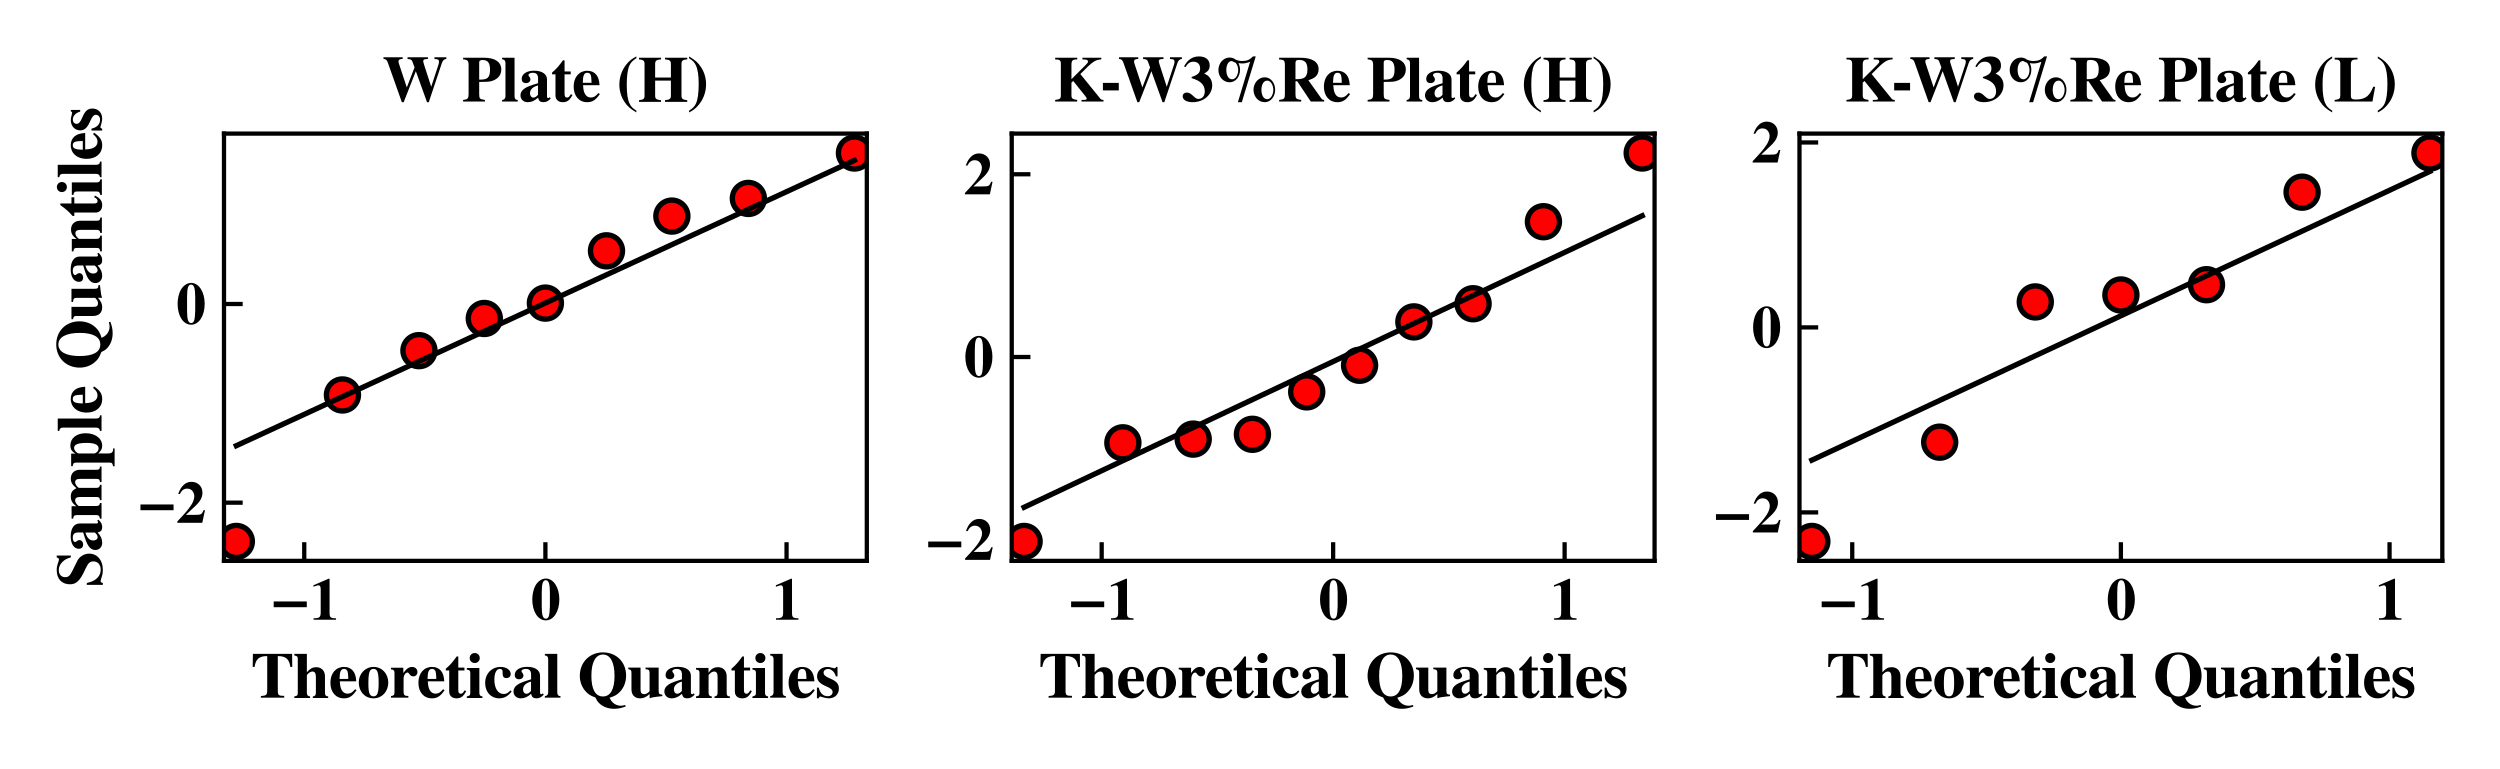 <?xml version="1.0" encoding="utf-8" standalone="no"?>
<!DOCTYPE svg PUBLIC "-//W3C//DTD SVG 1.1//EN"
  "http://www.w3.org/Graphics/SVG/1.1/DTD/svg11.dtd">
<svg xmlns:xlink="http://www.w3.org/1999/xlink" width="468pt" height="144pt" viewBox="0 0 468 144" xmlns="http://www.w3.org/2000/svg" version="1.1">
 <defs>
  <style type="text/css">*{stroke-linejoin: round; stroke-linecap: butt}</style>
 </defs>
 <g id="figure_1">
  <g id="patch_1">
   <path d="M 0 144 
L 468 144 
L 468 0 
L 0 0 
z
" style="fill: #ffffff"/>
  </g>
  <g id="axes_1">
   <g id="patch_2">
    <path d="M 41.931 104.997 
L 162.268 104.997 
L 162.268 25.007 
L 41.931 25.007 
z
" style="fill: #ffffff"/>
   </g>
   <g id="matplotlib.axis_1">
    <g id="xtick_1">
     <g id="line2d_1">
      <defs>
       <path id="m1ca6dda133" d="M 0 0 
L 0 -3.5 
" style="stroke: #000000; stroke-width: 0.8"/>
      </defs>
      <g>
       <use xlink:href="#m1ca6dda133" x="56.955" y="104.997" style="stroke: #000000; stroke-width: 0.8"/>
      </g>
     </g>
     <g id="text_1">
      <!-- $\mathdefault{−1}$ -->
      <g transform="translate(50.541 116.02) scale(0.11 -0.11)">
       <defs>
        <path id="txbsys-0" d="M 3929 1341 
L 3929 1955 
L 396 1955 
L 396 1341 
L 3929 1341 
z
" transform="scale(0.016)"/>
        <path id="TeXGyreTermesX-Bold-31" d="M 2829 0 
L 2829 159 
C 2246 159 2138 255 2138 746 
L 2138 4384 
L 2029 4384 
L 416 3686 
L 416 3521 
C 474 3540 525 3559 544 3572 
C 717 3635 877 3680 960 3680 
C 1120 3680 1190 3540 1190 3241 
L 1190 790 
C 1190 267 1062 159 429 159 
L 429 0 
L 2829 0 
z
" transform="scale(0.016)"/>
       </defs>
       <use xlink:href="#txbsys-0" transform="scale(0.996)"/>
       <use xlink:href="#TeXGyreTermesX-Bold-31" transform="translate(67.347 0) scale(0.996)"/>
      </g>
     </g>
    </g>
    <g id="xtick_2">
     <g id="line2d_2">
      <g>
       <use xlink:href="#m1ca6dda133" x="102.099" y="104.997" style="stroke: #000000; stroke-width: 0.8"/>
      </g>
     </g>
     <g id="text_2">
      <!-- $\mathdefault{0}$ -->
      <g transform="translate(99.372 116.02) scale(0.11 -0.11)">
       <defs>
        <path id="TeXGyreTermesX-Bold-30" d="M 3046 2166 
C 3046 3440 2426 4403 1600 4403 
C 1184 4403 762 4123 499 3664 
C 294 3313 154 2714 154 2185 
C 154 873 755 -64 1606 -64 
C 2432 -64 3046 886 3046 2166 
z
M 2035 1434 
C 2035 1058 1984 561 1926 389 
C 1856 203 1754 114 1606 114 
C 1286 114 1165 491 1165 1434 
L 1165 2892 
C 1165 3855 1286 4224 1594 4224 
C 1907 4224 2035 3829 2035 2892 
L 2035 1434 
z
" transform="scale(0.016)"/>
       </defs>
       <use xlink:href="#TeXGyreTermesX-Bold-30" transform="scale(0.996)"/>
      </g>
     </g>
    </g>
    <g id="xtick_3">
     <g id="line2d_3">
      <g>
       <use xlink:href="#m1ca6dda133" x="147.243" y="104.997" style="stroke: #000000; stroke-width: 0.8"/>
      </g>
     </g>
     <g id="text_3">
      <!-- $\mathdefault{1}$ -->
      <g transform="translate(144.516 116.02) scale(0.11 -0.11)">
       <use xlink:href="#TeXGyreTermesX-Bold-31" transform="scale(0.996)"/>
      </g>
     </g>
    </g>
    <g id="text_4">
     <!-- \textbf{Theoretical Quantiles} -->
     <g transform="translate(46.926 130.606) scale(0.12 -0.12)">
      <defs>
       <path id="TeXGyreTermesX-Bold-54" d="M 4070 3013 
L 4058 4288 
L 218 4288 
L 198 3013 
L 384 3013 
C 493 3777 826 4072 1619 4072 
L 1619 740 
C 1619 272 1549 204 998 159 
L 998 0 
L 3283 0 
L 3283 178 
C 2726 178 2656 242 2656 724 
L 2656 4072 
C 3443 4072 3776 3777 3885 3013 
L 4070 3013 
z
" transform="scale(0.016)"/>
       <path id="TeXGyreTermesX-Bold-68" d="M 3418 -32 
L 3418 121 
C 3187 140 3104 235 3104 503 
L 3104 2086 
C 3104 2635 2765 2986 2240 2986 
C 1901 2986 1664 2859 1331 2490 
L 1331 4288 
L 102 4288 
L 102 4134 
C 397 4076 442 4024 442 3763 
L 442 504 
C 442 236 390 178 102 121 
L 102 -32 
L 1645 -32 
L 1645 121 
C 1408 152 1331 249 1331 485 
L 1331 2190 
C 1331 2216 1376 2279 1440 2336 
C 1581 2484 1734 2560 1882 2560 
C 2106 2560 2214 2387 2214 2030 
L 2214 484 
C 2214 249 2131 146 1914 121 
L 1914 -32 
L 3418 -32 
z
" transform="scale(0.016)"/>
       <path id="TeXGyreTermesX-Bold-65" d="M 2726 736 
L 2573 826 
C 2310 510 2118 394 1843 394 
C 1600 394 1408 504 1280 723 
C 1158 930 1107 1149 1082 1600 
L 2694 1600 
C 2656 2115 2560 2400 2362 2642 
C 2157 2883 1856 3013 1498 3013 
C 698 3013 160 2388 160 1465 
C 160 543 685 -64 1478 -64 
C 1997 -64 2310 134 2726 736 
z
M 1907 1835 
L 1050 1835 
C 1069 2571 1184 2816 1498 2816 
C 1683 2816 1798 2718 1850 2528 
C 1882 2411 1894 2240 1907 1928 
L 1907 1835 
z
" transform="scale(0.016)"/>
       <path id="TeXGyreTermesX-Bold-6f" d="M 3046 1471 
C 3046 2356 2432 3013 1606 3013 
C 794 3013 160 2349 160 1490 
C 160 587 768 -64 1606 -64 
C 2432 -64 3046 593 3046 1471 
z
M 2106 1433 
C 2106 462 1978 133 1606 133 
C 1229 133 1101 455 1101 1377 
C 1101 2487 1216 2816 1613 2816 
C 1984 2816 2106 2469 2106 1433 
z
" transform="scale(0.016)"/>
       <path id="TeXGyreTermesX-Bold-72" d="M 2778 2512 
C 2778 2798 2560 3008 2259 3008 
C 1939 3008 1696 2836 1395 2410 
L 1395 2932 
L 186 2932 
L 186 2779 
C 461 2741 531 2658 531 2404 
L 531 533 
C 531 272 467 203 186 152 
L 186 0 
L 1888 0 
L 1888 165 
C 1498 165 1421 248 1421 645 
L 1421 1854 
C 1421 2186 1600 2461 1811 2461 
C 1862 2461 1920 2417 1990 2315 
C 2112 2143 2208 2086 2374 2086 
C 2611 2086 2778 2264 2778 2512 
z
" transform="scale(0.016)"/>
       <path id="TeXGyreTermesX-Bold-74" d="M 2125 648 
L 1965 718 
C 1837 476 1734 387 1600 387 
C 1421 387 1350 495 1350 750 
L 1350 2664 
L 1952 2664 
L 1952 2944 
L 1350 2944 
L 1350 4032 
L 1190 4032 
C 800 3479 544 3190 128 2836 
L 128 2664 
L 461 2664 
L 461 603 
C 461 190 736 -64 1178 -64 
C 1606 -64 1862 126 2125 648 
z
" transform="scale(0.016)"/>
       <path id="TeXGyreTermesX-Bold-69" d="M 1632 -32 
L 1632 121 
C 1408 152 1331 241 1331 484 
L 1331 2908 
L 102 2908 
L 102 2755 
C 384 2698 442 2641 442 2379 
L 442 503 
C 442 241 397 191 102 121 
L 102 -32 
L 1632 -32 
z
M 1370 3882 
C 1370 4162 1152 4372 877 4372 
C 602 4372 384 4162 384 3882 
C 384 3602 602 3392 877 3392 
C 1152 3392 1370 3602 1370 3882 
z
" transform="scale(0.016)"/>
       <path id="TeXGyreTermesX-Bold-63" d="M 2752 601 
L 2637 715 
C 2400 450 2234 362 1971 362 
C 1414 362 1062 911 1062 1769 
C 1062 2418 1267 2816 1600 2816 
C 1702 2816 1798 2765 1837 2696 
C 1869 2639 1869 2639 1869 2374 
C 1875 2059 1984 1920 2227 1920 
C 2496 1920 2662 2072 2662 2318 
C 2662 2710 2234 3013 1677 3013 
C 800 3013 160 2349 160 1433 
C 160 555 730 -64 1530 -64 
C 2022 -64 2381 132 2752 601 
z
" transform="scale(0.016)"/>
       <path id="TeXGyreTermesX-Bold-61" d="M 3123 297 
L 3027 430 
L 2963 366 
C 2944 347 2925 341 2893 341 
C 2803 341 2758 392 2758 499 
L 2758 2152 
C 2758 2689 2272 3019 1491 3019 
C 768 3019 282 2696 282 2221 
C 282 1955 435 1803 698 1803 
C 954 1803 1133 1955 1133 2170 
C 1133 2259 1101 2341 1018 2442 
C 960 2506 941 2543 941 2581 
C 941 2714 1114 2816 1344 2816 
C 1722 2816 1882 2645 1882 2259 
L 1882 1797 
C 1133 1569 832 1455 589 1296 
C 301 1107 160 885 160 607 
C 160 221 454 -64 864 -64 
C 1235 -64 1530 63 1882 380 
C 1952 57 2093 -64 2406 -64 
C 2682 -64 2880 38 3123 297 
z
M 1875 658 
C 1702 462 1574 386 1421 386 
C 1229 386 1094 556 1094 810 
C 1094 1176 1363 1436 1875 1575 
L 1875 658 
z
" transform="scale(0.016)"/>
       <path id="TeXGyreTermesX-Bold-6c" d="M 1632 0 
L 1632 153 
C 1421 153 1318 274 1318 528 
L 1318 4288 
L 102 4288 
L 102 4136 
C 326 4117 429 4002 429 3768 
L 429 533 
C 429 299 320 172 102 153 
L 102 0 
L 1632 0 
z
" transform="scale(0.016)"/>
       <path id="TeXGyreTermesX-Bold-51" d="M 4755 2159 
C 4755 3484 3808 4434 2490 4434 
C 1184 4434 224 3466 224 2141 
C 224 1561 422 1026 794 618 
C 1056 326 1261 198 1747 20 
C 1882 -261 1958 -381 2106 -528 
C 2464 -885 3002 -1088 3565 -1088 
C 3955 -1088 4230 -1037 4710 -865 
L 4672 -713 
C 4467 -770 4365 -789 4243 -789 
C 3942 -789 3654 -675 3437 -459 
C 3315 -338 3251 -242 3136 -7 
C 3654 158 3878 286 4154 579 
C 4544 993 4755 1541 4755 2159 
z
M 3622 2134 
C 3622 821 3226 120 2490 120 
C 1747 120 1357 814 1357 2140 
C 1357 3479 1766 4224 2496 4224 
C 3213 4224 3622 3460 3622 2134 
z
" transform="scale(0.016)"/>
       <path id="TeXGyreTermesX-Bold-75" d="M 3437 152 
L 3437 305 
C 3155 305 3078 388 3078 660 
L 3078 2944 
L 1792 2944 
L 1792 2792 
C 2112 2767 2189 2690 2189 2419 
L 2189 627 
C 1978 419 1850 349 1664 349 
C 1402 349 1306 476 1306 799 
L 1306 2944 
L 102 2944 
L 102 2792 
C 365 2741 416 2684 416 2419 
L 416 822 
C 416 266 736 -64 1267 -64 
C 1600 -64 1824 38 2195 355 
L 2195 -58 
C 2470 38 2624 63 3040 108 
L 3437 152 
z
" transform="scale(0.016)"/>
       <path id="TeXGyreTermesX-Bold-6e" d="M 3450 -32 
L 3450 121 
C 3200 140 3136 216 3136 484 
L 3136 2086 
C 3136 2635 2797 2986 2272 2986 
C 1888 2986 1594 2808 1357 2432 
L 1357 2910 
L 134 2910 
L 134 2757 
C 416 2713 474 2649 474 2381 
L 474 503 
C 474 235 422 178 134 121 
L 134 -32 
L 1677 -32 
L 1677 121 
C 1440 152 1363 249 1363 485 
L 1363 2190 
C 1363 2216 1408 2279 1472 2336 
C 1613 2484 1766 2560 1914 2560 
C 2138 2560 2246 2387 2246 2030 
L 2246 484 
C 2246 249 2163 146 1946 121 
L 1946 -32 
L 3450 -32 
z
" transform="scale(0.016)"/>
       <path id="TeXGyreTermesX-Bold-73" d="M 2310 899 
C 2310 1348 2067 1627 1427 1887 
C 992 2070 813 2228 813 2444 
C 813 2653 992 2811 1235 2811 
C 1408 2811 1574 2741 1715 2608 
C 1850 2481 1920 2360 2016 2086 
L 2176 2086 
L 2176 3008 
L 2035 3008 
C 1997 2913 1958 2881 1875 2881 
C 1837 2881 1779 2893 1677 2922 
C 1472 2985 1325 3008 1178 3008 
C 595 3008 173 2617 173 2086 
C 173 1669 435 1378 1082 1107 
C 1523 917 1696 759 1696 557 
C 1696 311 1504 146 1216 146 
C 768 146 474 432 339 986 
L 160 986 
L 160 -64 
L 320 -64 
C 390 70 429 114 486 114 
C 518 114 570 102 634 77 
C 819 4 1146 -64 1325 -64 
C 1907 -64 2310 328 2310 899 
z
" transform="scale(0.016)"/>
      </defs>
      <use xlink:href="#TeXGyreTermesX-Bold-54" transform="scale(0.996)"/>
      <use xlink:href="#TeXGyreTermesX-Bold-68" transform="translate(66.451 0) scale(0.996)"/>
      <use xlink:href="#TeXGyreTermesX-Bold-65" transform="translate(121.843 0) scale(0.996)"/>
      <use xlink:href="#TeXGyreTermesX-Bold-6f" transform="translate(166.077 0) scale(0.996)"/>
      <use xlink:href="#TeXGyreTermesX-Bold-72" transform="translate(215.89 0) scale(0.996)"/>
      <use xlink:href="#TeXGyreTermesX-Bold-65" transform="translate(259.128 0) scale(0.996)"/>
      <use xlink:href="#TeXGyreTermesX-Bold-74" transform="translate(302.366 0) scale(0.996)"/>
      <use xlink:href="#TeXGyreTermesX-Bold-69" transform="translate(335.542 0) scale(0.996)"/>
      <use xlink:href="#TeXGyreTermesX-Bold-63" transform="translate(363.238 0) scale(0.996)"/>
      <use xlink:href="#TeXGyreTermesX-Bold-61" transform="translate(407.472 0) scale(0.996)"/>
      <use xlink:href="#TeXGyreTermesX-Bold-6c" transform="translate(457.285 0) scale(0.996)"/>
      <use xlink:href="#TeXGyreTermesX-Bold-51" transform="translate(509.888 0) scale(0.996)"/>
      <use xlink:href="#TeXGyreTermesX-Bold-75" transform="translate(587.397 0) scale(0.996)"/>
      <use xlink:href="#TeXGyreTermesX-Bold-61" transform="translate(642.789 0) scale(0.996)"/>
      <use xlink:href="#TeXGyreTermesX-Bold-6e" transform="translate(692.603 0) scale(0.996)"/>
      <use xlink:href="#TeXGyreTermesX-Bold-74" transform="translate(747.995 0) scale(0.996)"/>
      <use xlink:href="#TeXGyreTermesX-Bold-69" transform="translate(781.171 0) scale(0.996)"/>
      <use xlink:href="#TeXGyreTermesX-Bold-6c" transform="translate(808.867 0) scale(0.996)"/>
      <use xlink:href="#TeXGyreTermesX-Bold-65" transform="translate(836.563 0) scale(0.996)"/>
      <use xlink:href="#TeXGyreTermesX-Bold-73" transform="translate(880.797 0) scale(0.996)"/>
     </g>
    </g>
   </g>
   <g id="matplotlib.axis_2">
    <g id="ytick_1">
     <g id="line2d_4">
      <defs>
       <path id="m9284b4619a" d="M 0 0 
L 3.5 0 
" style="stroke: #000000; stroke-width: 0.8"/>
      </defs>
      <g>
       <use xlink:href="#m9284b4619a" x="41.931" y="94.101" style="stroke: #000000; stroke-width: 0.8"/>
      </g>
     </g>
     <g id="text_5">
      <!-- $\mathdefault{−2}$ -->
      <g transform="translate(25.601 97.863) scale(0.11 -0.11)">
       <defs>
        <path id="TeXGyreTermesX-Bold-32" d="M 3059 1341 
L 2906 1341 
C 2720 884 2643 846 1990 846 
L 1024 846 
L 2061 1824 
C 2566 2301 2790 2726 2790 3210 
C 2790 3889 2298 4373 1606 4373 
C 1286 4373 979 4245 755 4016 
C 506 3768 378 3552 198 3075 
L 378 3075 
C 576 3469 813 3648 1158 3648 
C 1440 3648 1651 3527 1792 3298 
C 1869 3164 1920 2987 1920 2841 
C 1920 2561 1798 2211 1594 1900 
C 1267 1405 1043 1137 109 146 
L 109 0 
L 2771 0 
L 3059 1341 
z
" transform="scale(0.016)"/>
       </defs>
       <use xlink:href="#txbsys-0" transform="scale(0.996)"/>
       <use xlink:href="#TeXGyreTermesX-Bold-32" transform="translate(67.347 0) scale(0.996)"/>
      </g>
     </g>
    </g>
    <g id="ytick_2">
     <g id="line2d_5">
      <g>
       <use xlink:href="#m9284b4619a" x="41.931" y="56.914" style="stroke: #000000; stroke-width: 0.8"/>
      </g>
     </g>
     <g id="text_6">
      <!-- $\mathdefault{0}$ -->
      <g transform="translate(32.976 60.676) scale(0.11 -0.11)">
       <use xlink:href="#TeXGyreTermesX-Bold-30" transform="scale(0.996)"/>
      </g>
     </g>
    </g>
    <g id="text_7">
     <!-- \textbf{Sample Quantiles} -->
     <g transform="translate(19.007 109.918) rotate(-90) scale(0.12 -0.12)">
      <defs>
       <path id="TeXGyreTermesX-Bold-53" d="M 3283 1212 
C 3283 1689 2995 2165 2579 2369 
L 1638 2833 
C 1120 3086 979 3239 979 3550 
C 979 3944 1248 4185 1683 4185 
C 1971 4185 2240 4065 2470 3829 
C 2688 3607 2790 3421 2918 3008 
L 3098 3008 
L 3098 4388 
L 2906 4388 
C 2861 4217 2816 4173 2701 4173 
C 2643 4173 2566 4192 2432 4237 
C 2138 4348 1933 4388 1683 4388 
C 813 4388 282 3898 282 3090 
C 282 2931 307 2798 352 2670 
C 486 2333 832 2035 1376 1774 
L 1805 1570 
C 2368 1303 2522 1138 2522 801 
C 2522 362 2208 82 1715 82 
C 1344 82 1037 235 794 540 
C 608 775 518 991 410 1443 
L 224 1443 
L 224 -128 
L 410 -128 
C 448 38 499 88 602 88 
C 653 88 723 69 864 25 
C 1178 -83 1414 -128 1696 -128 
C 2643 -128 3283 412 3283 1212 
z
" transform="scale(0.016)"/>
       <path id="TeXGyreTermesX-Bold-6d" d="M 5210 0 
L 5210 159 
C 4960 159 4890 236 4890 510 
L 4890 2109 
C 4890 2657 4550 3008 4026 3008 
C 3661 3008 3418 2862 3085 2455 
C 2893 2856 2669 3008 2266 3008 
C 1862 3008 1568 2836 1325 2455 
L 1325 2932 
L 102 2932 
L 102 2779 
C 384 2741 454 2665 454 2404 
L 454 534 
C 454 273 384 204 102 153 
L 102 0 
L 1638 0 
L 1638 153 
C 1414 184 1344 273 1344 515 
L 1344 2213 
C 1344 2251 1446 2372 1530 2436 
C 1664 2538 1773 2582 1882 2582 
C 2131 2582 2227 2436 2227 2054 
L 2227 515 
C 2227 254 2157 172 1920 153 
L 1920 0 
L 3418 0 
L 3418 153 
C 3194 178 3117 273 3117 515 
L 3117 2213 
C 3117 2245 3219 2366 3302 2429 
C 3443 2538 3552 2582 3661 2582 
C 3904 2582 4000 2429 4000 2054 
L 4000 515 
C 4000 248 3930 172 3686 153 
L 3686 0 
L 5210 0 
z
" transform="scale(0.016)"/>
       <path id="TeXGyreTermesX-Bold-70" d="M 3354 1551 
C 3354 2442 2874 3050 2163 3050 
C 1786 3050 1555 2904 1357 2534 
L 1357 2974 
L 134 2974 
L 134 2821 
C 416 2777 480 2712 480 2444 
L 480 -756 
C 480 -1019 429 -1076 122 -1127 
L 122 -1280 
L 1869 -1280 
L 1869 -1140 
C 1478 -1140 1370 -1012 1370 -584 
L 1370 318 
C 1677 19 1843 -64 2125 -64 
C 2842 -64 3354 603 3354 1551 
z
M 2406 1461 
C 2406 665 2227 286 1862 286 
C 1651 286 1466 434 1370 678 
L 1370 2238 
C 1370 2283 1427 2386 1504 2469 
C 1632 2610 1779 2688 1920 2688 
C 2253 2688 2406 2302 2406 1461 
z
" transform="scale(0.016)"/>
      </defs>
      <use xlink:href="#TeXGyreTermesX-Bold-53" transform="scale(0.996)"/>
      <use xlink:href="#TeXGyreTermesX-Bold-61" transform="translate(55.392 0) scale(0.996)"/>
      <use xlink:href="#TeXGyreTermesX-Bold-6d" transform="translate(105.205 0) scale(0.996)"/>
      <use xlink:href="#TeXGyreTermesX-Bold-70" transform="translate(186.7 0) scale(0.996)"/>
      <use xlink:href="#TeXGyreTermesX-Bold-6c" transform="translate(242.092 0) scale(0.996)"/>
      <use xlink:href="#TeXGyreTermesX-Bold-65" transform="translate(269.788 0) scale(0.996)"/>
      <use xlink:href="#TeXGyreTermesX-Bold-51" transform="translate(338.929 0) scale(0.996)"/>
      <use xlink:href="#TeXGyreTermesX-Bold-75" transform="translate(416.438 0) scale(0.996)"/>
      <use xlink:href="#TeXGyreTermesX-Bold-61" transform="translate(471.831 0) scale(0.996)"/>
      <use xlink:href="#TeXGyreTermesX-Bold-6e" transform="translate(521.644 0) scale(0.996)"/>
      <use xlink:href="#TeXGyreTermesX-Bold-74" transform="translate(577.036 0) scale(0.996)"/>
      <use xlink:href="#TeXGyreTermesX-Bold-69" transform="translate(610.212 0) scale(0.996)"/>
      <use xlink:href="#TeXGyreTermesX-Bold-6c" transform="translate(637.908 0) scale(0.996)"/>
      <use xlink:href="#TeXGyreTermesX-Bold-65" transform="translate(665.604 0) scale(0.996)"/>
      <use xlink:href="#TeXGyreTermesX-Bold-73" transform="translate(709.838 0) scale(0.996)"/>
     </g>
    </g>
   </g>
   <g id="line2d_6">
    <defs>
     <path id="m675ff2cdbf" d="M 0 3 
C 0.796 3 1.559 2.684 2.121 2.121 
C 2.684 1.559 3 0.796 3 0 
C 3 -0.796 2.684 -1.559 2.121 -2.121 
C 1.559 -2.684 0.796 -3 0 -3 
C -0.796 -3 -1.559 -2.684 -2.121 -2.121 
C -2.684 -1.559 -3 -0.796 -3 0 
C -3 0.796 -2.684 1.559 -2.121 2.121 
C -1.559 2.684 -0.796 3 0 3 
z
" style="stroke: #000000"/>
    </defs>
    <g clip-path="url(#pf1aec926f6)">
     <use xlink:href="#m675ff2cdbf" x="44.245" y="101.361" style="fill: #ff0000; stroke: #000000"/>
     <use xlink:href="#m675ff2cdbf" x="64.105" y="73.937" style="fill: #ff0000; stroke: #000000"/>
     <use xlink:href="#m675ff2cdbf" x="78.426" y="65.64" style="fill: #ff0000; stroke: #000000"/>
     <use xlink:href="#m675ff2cdbf" x="90.662" y="59.619" style="fill: #ff0000; stroke: #000000"/>
     <use xlink:href="#m675ff2cdbf" x="102.099" y="56.74" style="fill: #ff0000; stroke: #000000"/>
     <use xlink:href="#m675ff2cdbf" x="113.536" y="46.955" style="fill: #ff0000; stroke: #000000"/>
     <use xlink:href="#m675ff2cdbf" x="125.773" y="40.452" style="fill: #ff0000; stroke: #000000"/>
     <use xlink:href="#m675ff2cdbf" x="140.093" y="37.147" style="fill: #ff0000; stroke: #000000"/>
     <use xlink:href="#m675ff2cdbf" x="159.953" y="28.643" style="fill: #ff0000; stroke: #000000"/>
    </g>
   </g>
   <g id="line2d_7">
    <path d="M 44.245 83.429 
L 64.105 74.261 
L 78.426 67.65 
L 90.662 62.001 
L 102.099 56.722 
L 113.536 51.442 
L 125.773 45.793 
L 140.093 39.182 
L 159.953 30.014 
" clip-path="url(#pf1aec926f6)" style="fill: none; stroke: #000000; stroke-linecap: square"/>
   </g>
   <g id="patch_3">
    <path d="M 41.931 104.997 
L 41.931 25.007 
" style="fill: none; stroke: #000000; stroke-width: 0.8; stroke-linejoin: miter; stroke-linecap: square"/>
   </g>
   <g id="patch_4">
    <path d="M 162.268 104.997 
L 162.268 25.007 
" style="fill: none; stroke: #000000; stroke-width: 0.8; stroke-linejoin: miter; stroke-linecap: square"/>
   </g>
   <g id="patch_5">
    <path d="M 41.931 104.997 
L 162.268 104.997 
" style="fill: none; stroke: #000000; stroke-width: 0.8; stroke-linejoin: miter; stroke-linecap: square"/>
   </g>
   <g id="patch_6">
    <path d="M 41.931 25.007 
L 162.268 25.007 
" style="fill: none; stroke: #000000; stroke-width: 0.8; stroke-linejoin: miter; stroke-linecap: square"/>
   </g>
   <g id="text_8">
    <!-- \textbf{W Plate (H)} -->
    <g transform="translate(71.554 19.007) scale(0.12 -0.12)">
     <defs>
      <path id="TeXGyreTermesX-Bold-57" d="M 6278 4173 
L 6278 4331 
L 5114 4331 
L 5114 4160 
C 5459 4160 5555 4097 5555 3898 
C 5555 3816 5542 3720 5510 3631 
L 4794 1444 
L 4102 3591 
C 4038 3795 4013 3892 4013 3949 
C 4013 4103 4109 4160 4390 4160 
C 4390 4160 4435 4160 4474 4173 
L 4474 4331 
L 2477 4331 
L 2477 4160 
C 2739 4160 2867 4102 2938 3950 
L 3162 3339 
L 2406 1380 
L 1638 3696 
C 1606 3798 1594 3849 1594 3906 
C 1594 4091 1670 4148 2003 4173 
L 2003 4331 
L 122 4331 
L 122 4173 
C 390 4135 454 4078 563 3766 
L 1920 -64 
L 2099 -64 
L 3290 2970 
L 4384 -64 
L 4557 -64 
L 5837 3766 
C 5920 4021 6067 4154 6278 4173 
z
" transform="scale(0.016)"/>
      <path id="TeXGyreTermesX-Bold-50" d="M 3840 3130 
C 3840 3868 3232 4288 2163 4288 
L 102 4288 
L 102 4129 
C 550 4091 640 3989 640 3545 
L 640 742 
C 640 349 557 222 256 183 
C 237 183 173 171 102 158 
L 102 0 
L 2240 0 
L 2240 158 
C 1734 222 1677 279 1677 741 
L 1677 1920 
C 2541 1920 2758 1939 3040 2054 
C 3558 2251 3840 2640 3840 3130 
z
M 2739 3101 
C 2739 2701 2662 2460 2496 2314 
C 2342 2187 2131 2143 1677 2143 
L 1677 3843 
C 1677 3989 1786 4066 1997 4066 
C 2528 4066 2739 3787 2739 3101 
z
" transform="scale(0.016)"/>
      <path id="TeXGyreTermesX-Bold-28" d="M 1958 -1068 
L 1958 -890 
C 1594 -661 1434 -496 1299 -210 
C 1107 184 1018 770 1018 1641 
C 1018 2518 1107 3161 1286 3542 
C 1421 3822 1574 3988 1958 4242 
L 1958 4414 
C 1562 4204 1382 4070 1133 3810 
C 589 3224 294 2468 294 1647 
C 294 1068 454 502 762 19 
C 1056 -439 1331 -693 1958 -1068 
z
" transform="scale(0.016)"/>
      <path id="TeXGyreTermesX-Bold-48" d="M 4858 -32 
L 4858 128 
C 4397 185 4294 269 4294 582 
L 4294 3675 
C 4294 3994 4422 4096 4858 4128 
L 4858 4288 
L 2682 4288 
L 2682 4128 
C 3130 4096 3258 3994 3258 3674 
L 3258 2347 
L 1715 2347 
L 1715 3674 
C 1715 3994 1843 4096 2291 4128 
L 2291 4288 
L 134 4288 
L 134 4128 
C 563 4090 678 3994 678 3675 
L 678 582 
C 678 269 582 185 134 128 
L 134 -32 
L 2291 -32 
L 2291 128 
C 1824 179 1715 268 1715 581 
L 1715 2048 
L 3258 2048 
L 3258 581 
C 3258 268 3149 179 2682 128 
L 2682 -32 
L 4858 -32 
z
" transform="scale(0.016)"/>
      <path id="TeXGyreTermesX-Bold-29" d="M 1837 1692 
C 1837 2277 1677 2843 1370 3326 
C 1075 3784 800 4038 173 4414 
L 173 4236 
C 538 4000 698 3841 832 3555 
C 1024 3161 1114 2569 1114 1704 
C 1114 827 1024 184 845 -197 
C 717 -477 557 -642 173 -897 
L 173 -1068 
C 570 -859 749 -725 992 -464 
C 1542 121 1837 878 1837 1692 
z
" transform="scale(0.016)"/>
     </defs>
     <use xlink:href="#TeXGyreTermesX-Bold-57" transform="scale(0.996)"/>
     <use xlink:href="#TeXGyreTermesX-Bold-50" transform="translate(124.533 0) scale(0.996)"/>
     <use xlink:href="#TeXGyreTermesX-Bold-6c" transform="translate(185.405 0) scale(0.996)"/>
     <use xlink:href="#TeXGyreTermesX-Bold-61" transform="translate(213.101 0) scale(0.996)"/>
     <use xlink:href="#TeXGyreTermesX-Bold-74" transform="translate(262.914 0) scale(0.996)"/>
     <use xlink:href="#TeXGyreTermesX-Bold-65" transform="translate(296.09 0) scale(0.996)"/>
     <use xlink:href="#TeXGyreTermesX-Bold-28" transform="translate(365.23 0) scale(0.996)"/>
     <use xlink:href="#TeXGyreTermesX-Bold-48" transform="translate(398.406 0) scale(0.996)"/>
     <use xlink:href="#TeXGyreTermesX-Bold-29" transform="translate(475.915 0) scale(0.996)"/>
    </g>
   </g>
  </g>
  <g id="axes_2">
   <g id="patch_7">
    <path d="M 189.397 104.997 
L 309.734 104.997 
L 309.734 25.007 
L 189.397 25.007 
z
" style="fill: #ffffff"/>
   </g>
   <g id="matplotlib.axis_3">
    <g id="xtick_4">
     <g id="line2d_8">
      <g>
       <use xlink:href="#m1ca6dda133" x="206.234" y="104.997" style="stroke: #000000; stroke-width: 0.8"/>
      </g>
     </g>
     <g id="text_9">
      <!-- $\mathdefault{−1}$ -->
      <g transform="translate(199.82 116.02) scale(0.11 -0.11)">
       <use xlink:href="#txbsys-0" transform="scale(0.996)"/>
       <use xlink:href="#TeXGyreTermesX-Bold-31" transform="translate(67.347 0) scale(0.996)"/>
      </g>
     </g>
    </g>
    <g id="xtick_5">
     <g id="line2d_9">
      <g>
       <use xlink:href="#m1ca6dda133" x="249.565" y="104.997" style="stroke: #000000; stroke-width: 0.8"/>
      </g>
     </g>
     <g id="text_10">
      <!-- $\mathdefault{0}$ -->
      <g transform="translate(246.838 116.02) scale(0.11 -0.11)">
       <use xlink:href="#TeXGyreTermesX-Bold-30" transform="scale(0.996)"/>
      </g>
     </g>
    </g>
    <g id="xtick_6">
     <g id="line2d_10">
      <g>
       <use xlink:href="#m1ca6dda133" x="292.896" y="104.997" style="stroke: #000000; stroke-width: 0.8"/>
      </g>
     </g>
     <g id="text_11">
      <!-- $\mathdefault{1}$ -->
      <g transform="translate(290.169 116.02) scale(0.11 -0.11)">
       <use xlink:href="#TeXGyreTermesX-Bold-31" transform="scale(0.996)"/>
      </g>
     </g>
    </g>
    <g id="text_12">
     <!-- \textbf{Theoretical Quantiles} -->
     <g transform="translate(194.392 130.606) scale(0.12 -0.12)">
      <use xlink:href="#TeXGyreTermesX-Bold-54" transform="scale(0.996)"/>
      <use xlink:href="#TeXGyreTermesX-Bold-68" transform="translate(66.451 0) scale(0.996)"/>
      <use xlink:href="#TeXGyreTermesX-Bold-65" transform="translate(121.843 0) scale(0.996)"/>
      <use xlink:href="#TeXGyreTermesX-Bold-6f" transform="translate(166.077 0) scale(0.996)"/>
      <use xlink:href="#TeXGyreTermesX-Bold-72" transform="translate(215.89 0) scale(0.996)"/>
      <use xlink:href="#TeXGyreTermesX-Bold-65" transform="translate(259.128 0) scale(0.996)"/>
      <use xlink:href="#TeXGyreTermesX-Bold-74" transform="translate(302.366 0) scale(0.996)"/>
      <use xlink:href="#TeXGyreTermesX-Bold-69" transform="translate(335.542 0) scale(0.996)"/>
      <use xlink:href="#TeXGyreTermesX-Bold-63" transform="translate(363.238 0) scale(0.996)"/>
      <use xlink:href="#TeXGyreTermesX-Bold-61" transform="translate(407.472 0) scale(0.996)"/>
      <use xlink:href="#TeXGyreTermesX-Bold-6c" transform="translate(457.285 0) scale(0.996)"/>
      <use xlink:href="#TeXGyreTermesX-Bold-51" transform="translate(509.888 0) scale(0.996)"/>
      <use xlink:href="#TeXGyreTermesX-Bold-75" transform="translate(587.397 0) scale(0.996)"/>
      <use xlink:href="#TeXGyreTermesX-Bold-61" transform="translate(642.789 0) scale(0.996)"/>
      <use xlink:href="#TeXGyreTermesX-Bold-6e" transform="translate(692.603 0) scale(0.996)"/>
      <use xlink:href="#TeXGyreTermesX-Bold-74" transform="translate(747.995 0) scale(0.996)"/>
      <use xlink:href="#TeXGyreTermesX-Bold-69" transform="translate(781.171 0) scale(0.996)"/>
      <use xlink:href="#TeXGyreTermesX-Bold-6c" transform="translate(808.867 0) scale(0.996)"/>
      <use xlink:href="#TeXGyreTermesX-Bold-65" transform="translate(836.563 0) scale(0.996)"/>
      <use xlink:href="#TeXGyreTermesX-Bold-73" transform="translate(880.797 0) scale(0.996)"/>
     </g>
    </g>
   </g>
   <g id="matplotlib.axis_4">
    <g id="ytick_3">
     <g id="line2d_11">
      <g>
       <use xlink:href="#m9284b4619a" x="189.397" y="101.042" style="stroke: #000000; stroke-width: 0.8"/>
      </g>
     </g>
     <g id="text_13">
      <!-- $\mathdefault{−2}$ -->
      <g transform="translate(173.068 104.804) scale(0.11 -0.11)">
       <use xlink:href="#txbsys-0" transform="scale(0.996)"/>
       <use xlink:href="#TeXGyreTermesX-Bold-32" transform="translate(67.347 0) scale(0.996)"/>
      </g>
     </g>
    </g>
    <g id="ytick_4">
     <g id="line2d_12">
      <g>
       <use xlink:href="#m9284b4619a" x="189.397" y="66.832" style="stroke: #000000; stroke-width: 0.8"/>
      </g>
     </g>
     <g id="text_14">
      <!-- $\mathdefault{0}$ -->
      <g transform="translate(180.442 70.594) scale(0.11 -0.11)">
       <use xlink:href="#TeXGyreTermesX-Bold-30" transform="scale(0.996)"/>
      </g>
     </g>
    </g>
    <g id="ytick_5">
     <g id="line2d_13">
      <g>
       <use xlink:href="#m9284b4619a" x="189.397" y="32.623" style="stroke: #000000; stroke-width: 0.8"/>
      </g>
     </g>
     <g id="text_15">
      <!-- $\mathdefault{2}$ -->
      <g transform="translate(180.442 36.384) scale(0.11 -0.11)">
       <use xlink:href="#TeXGyreTermesX-Bold-32" transform="scale(0.996)"/>
      </g>
     </g>
    </g>
   </g>
   <g id="line2d_14">
    <g clip-path="url(#p7696184aae)">
     <use xlink:href="#m675ff2cdbf" x="191.711" y="101.361" style="fill: #ff0000; stroke: #000000"/>
     <use xlink:href="#m675ff2cdbf" x="210.201" y="82.896" style="fill: #ff0000; stroke: #000000"/>
     <use xlink:href="#m675ff2cdbf" x="223.368" y="82.202" style="fill: #ff0000; stroke: #000000"/>
     <use xlink:href="#m675ff2cdbf" x="234.453" y="81.302" style="fill: #ff0000; stroke: #000000"/>
     <use xlink:href="#m675ff2cdbf" x="244.618" y="73.357" style="fill: #ff0000; stroke: #000000"/>
     <use xlink:href="#m675ff2cdbf" x="254.513" y="68.379" style="fill: #ff0000; stroke: #000000"/>
     <use xlink:href="#m675ff2cdbf" x="264.677" y="60.257" style="fill: #ff0000; stroke: #000000"/>
     <use xlink:href="#m675ff2cdbf" x="275.762" y="56.86" style="fill: #ff0000; stroke: #000000"/>
     <use xlink:href="#m675ff2cdbf" x="288.93" y="41.505" style="fill: #ff0000; stroke: #000000"/>
     <use xlink:href="#m675ff2cdbf" x="307.42" y="28.643" style="fill: #ff0000; stroke: #000000"/>
    </g>
   </g>
   <g id="line2d_15">
    <path d="M 191.711 94.962 
L 210.201 86.241 
L 223.368 80.031 
L 234.453 74.803 
L 244.618 70.01 
L 254.513 65.343 
L 264.677 60.549 
L 275.762 55.321 
L 288.93 49.111 
L 307.42 40.39 
" clip-path="url(#p7696184aae)" style="fill: none; stroke: #000000; stroke-linecap: square"/>
   </g>
   <g id="patch_8">
    <path d="M 189.397 104.997 
L 189.397 25.007 
" style="fill: none; stroke: #000000; stroke-width: 0.8; stroke-linejoin: miter; stroke-linecap: square"/>
   </g>
   <g id="patch_9">
    <path d="M 309.734 104.997 
L 309.734 25.007 
" style="fill: none; stroke: #000000; stroke-width: 0.8; stroke-linejoin: miter; stroke-linecap: square"/>
   </g>
   <g id="patch_10">
    <path d="M 189.397 104.997 
L 309.734 104.997 
" style="fill: none; stroke: #000000; stroke-width: 0.8; stroke-linejoin: miter; stroke-linecap: square"/>
   </g>
   <g id="patch_11">
    <path d="M 189.397 25.007 
L 309.734 25.007 
" style="fill: none; stroke: #000000; stroke-width: 0.8; stroke-linejoin: miter; stroke-linecap: square"/>
   </g>
   <g id="text_16">
    <!-- \textbf{K-W3\%Re Plate (H)} -->
    <g transform="translate(197.16 19.007) scale(0.12 -0.12)">
     <defs>
      <path id="TeXGyreTermesX-Bold-4b" d="M 4922 0 
L 4922 159 
C 4762 159 4691 191 4608 287 
L 2656 2690 
C 3859 3920 4090 4078 4710 4129 
L 4710 4288 
L 2861 4288 
L 2861 4123 
C 2970 4123 3059 4117 3091 4110 
C 3322 4097 3405 4047 3405 3920 
C 3405 3819 3373 3768 3174 3572 
L 1786 2189 
L 1786 3564 
C 1786 4021 1882 4123 2355 4123 
L 2355 4288 
L 192 4288 
L 192 4123 
C 634 4123 749 4027 749 3696 
L 749 612 
C 749 286 653 210 192 159 
L 192 0 
L 2349 0 
L 2349 159 
C 1888 216 1786 299 1786 610 
L 1786 1852 
L 1958 2011 
L 3123 556 
C 3245 403 3277 345 3277 275 
C 3277 191 3187 159 2976 159 
C 2944 159 2861 159 2771 159 
L 2771 0 
L 4922 0 
z
" transform="scale(0.016)"/>
      <path id="TeXGyreTermesX-Bold-2d" d="M 1837 1088 
L 1837 1825 
L 282 1825 
L 282 1088 
L 1837 1088 
z
" transform="scale(0.016)"/>
      <path id="TeXGyreTermesX-Bold-33" d="M 2995 1596 
C 2995 1889 2899 2164 2714 2387 
C 2579 2540 2470 2617 2214 2732 
C 2624 2981 2746 3165 2746 3541 
C 2746 4090 2355 4416 1702 4416 
C 1069 4416 589 4097 237 3440 
L 371 3364 
C 614 3753 826 3900 1158 3900 
C 1562 3900 1811 3645 1811 3242 
C 1811 2822 1587 2598 979 2406 
L 979 2297 
C 1510 2112 1722 2004 1952 1786 
C 2150 1601 2266 1314 2266 1007 
C 2266 548 2022 254 1638 254 
C 1485 254 1363 324 1152 528 
C 902 778 710 880 518 880 
C 275 880 102 728 102 510 
C 102 166 493 -64 1082 -64 
C 2150 -64 2995 664 2995 1596 
z
" transform="scale(0.016)"/>
      <path id="TeXGyreTermesX-Bold-25" d="M 6029 1154 
C 6029 1792 5619 2372 5011 2372 
C 4371 2372 3910 1792 3910 1142 
C 3910 492 4378 -64 5011 -64 
C 5619 -64 6029 517 6029 1154 
z
M 4128 4416 
L 3859 4416 
C 3565 4098 3258 3968 2822 3968 
C 2547 3968 2362 4010 2150 4110 
C 1990 4234 1798 4305 1574 4305 
C 934 4305 474 3728 474 3082 
C 474 2435 941 1884 1574 1884 
C 2182 1884 2592 2466 2592 3105 
C 2592 3340 2534 3567 2438 3764 
C 2560 3739 2682 3726 2810 3726 
C 3066 3726 3315 3784 3578 3898 
L 2381 -64 
L 2765 -64 
L 4128 4416 
z
M 5850 1141 
C 5850 726 5626 229 5254 229 
C 4858 229 4685 688 4685 1141 
C 4685 1589 4858 2048 5254 2048 
C 5626 2048 5850 1551 5850 1141 
z
M 2413 3076 
C 2413 2666 2189 2176 1818 2176 
C 1421 2176 1248 2634 1248 3085 
C 1248 3517 1414 3968 1792 3968 
C 1907 3900 2035 3844 2157 3801 
C 2323 3621 2413 3329 2413 3076 
z
" transform="scale(0.016)"/>
      <path id="TeXGyreTermesX-Bold-52" d="M 4576 0 
L 4576 159 
C 4461 159 4378 197 4314 280 
L 3027 2086 
C 3405 2207 3565 2290 3744 2448 
C 3930 2620 4032 2873 4032 3159 
C 4032 3889 3398 4288 2227 4288 
L 166 4288 
L 166 4110 
C 640 4110 730 4015 730 3557 
L 730 744 
C 730 280 666 216 166 159 
L 166 0 
L 2330 0 
L 2330 159 
C 1830 223 1766 292 1766 742 
L 1766 1984 
L 1939 1984 
L 3264 0 
L 4576 0 
z
M 2938 3130 
C 2938 2723 2842 2474 2637 2340 
C 2470 2232 2253 2187 1766 2187 
L 1766 3805 
C 1766 3843 1792 3938 1811 3977 
C 1850 4040 1952 4072 2112 4072 
C 2701 4072 2938 3799 2938 3130 
z
" transform="scale(0.016)"/>
     </defs>
     <use xlink:href="#TeXGyreTermesX-Bold-4b" transform="scale(0.996)"/>
     <use xlink:href="#TeXGyreTermesX-Bold-2d" transform="translate(73.026 0) scale(0.996)"/>
     <use xlink:href="#TeXGyreTermesX-Bold-57" transform="translate(100.722 0) scale(0.996)"/>
     <use xlink:href="#TeXGyreTermesX-Bold-33" transform="translate(200.349 0) scale(0.996)"/>
     <use xlink:href="#TeXGyreTermesX-Bold-25" transform="translate(250.162 0) scale(0.996)"/>
     <use xlink:href="#TeXGyreTermesX-Bold-52" transform="translate(349.788 0) scale(0.996)"/>
     <use xlink:href="#TeXGyreTermesX-Bold-65" transform="translate(419.726 0) scale(0.996)"/>
     <use xlink:href="#TeXGyreTermesX-Bold-50" transform="translate(488.867 0) scale(0.996)"/>
     <use xlink:href="#TeXGyreTermesX-Bold-6c" transform="translate(549.738 0) scale(0.996)"/>
     <use xlink:href="#TeXGyreTermesX-Bold-61" transform="translate(577.435 0) scale(0.996)"/>
     <use xlink:href="#TeXGyreTermesX-Bold-74" transform="translate(627.248 0) scale(0.996)"/>
     <use xlink:href="#TeXGyreTermesX-Bold-65" transform="translate(660.423 0) scale(0.996)"/>
     <use xlink:href="#TeXGyreTermesX-Bold-28" transform="translate(729.564 0) scale(0.996)"/>
     <use xlink:href="#TeXGyreTermesX-Bold-48" transform="translate(762.74 0) scale(0.996)"/>
     <use xlink:href="#TeXGyreTermesX-Bold-29" transform="translate(840.249 0) scale(0.996)"/>
    </g>
   </g>
  </g>
  <g id="axes_3">
   <g id="patch_12">
    <path d="M 336.863 104.997 
L 457.2 104.997 
L 457.2 25.007 
L 336.863 25.007 
z
" style="fill: #ffffff"/>
   </g>
   <g id="matplotlib.axis_5">
    <g id="xtick_7">
     <g id="line2d_16">
      <g>
       <use xlink:href="#m1ca6dda133" x="346.739" y="104.997" style="stroke: #000000; stroke-width: 0.8"/>
      </g>
     </g>
     <g id="text_17">
      <!-- $\mathdefault{−1}$ -->
      <g transform="translate(340.324 116.02) scale(0.11 -0.11)">
       <use xlink:href="#txbsys-0" transform="scale(0.996)"/>
       <use xlink:href="#TeXGyreTermesX-Bold-31" transform="translate(67.347 0) scale(0.996)"/>
      </g>
     </g>
    </g>
    <g id="xtick_8">
     <g id="line2d_17">
      <g>
       <use xlink:href="#m1ca6dda133" x="397.031" y="104.997" style="stroke: #000000; stroke-width: 0.8"/>
      </g>
     </g>
     <g id="text_18">
      <!-- $\mathdefault{0}$ -->
      <g transform="translate(394.304 116.02) scale(0.11 -0.11)">
       <use xlink:href="#TeXGyreTermesX-Bold-30" transform="scale(0.996)"/>
      </g>
     </g>
    </g>
    <g id="xtick_9">
     <g id="line2d_18">
      <g>
       <use xlink:href="#m1ca6dda133" x="447.324" y="104.997" style="stroke: #000000; stroke-width: 0.8"/>
      </g>
     </g>
     <g id="text_19">
      <!-- $\mathdefault{1}$ -->
      <g transform="translate(444.597 116.02) scale(0.11 -0.11)">
       <use xlink:href="#TeXGyreTermesX-Bold-31" transform="scale(0.996)"/>
      </g>
     </g>
    </g>
    <g id="text_20">
     <!-- \textbf{Theoretical Quantiles} -->
     <g transform="translate(341.858 130.606) scale(0.12 -0.12)">
      <use xlink:href="#TeXGyreTermesX-Bold-54" transform="scale(0.996)"/>
      <use xlink:href="#TeXGyreTermesX-Bold-68" transform="translate(66.451 0) scale(0.996)"/>
      <use xlink:href="#TeXGyreTermesX-Bold-65" transform="translate(121.843 0) scale(0.996)"/>
      <use xlink:href="#TeXGyreTermesX-Bold-6f" transform="translate(166.077 0) scale(0.996)"/>
      <use xlink:href="#TeXGyreTermesX-Bold-72" transform="translate(215.89 0) scale(0.996)"/>
      <use xlink:href="#TeXGyreTermesX-Bold-65" transform="translate(259.128 0) scale(0.996)"/>
      <use xlink:href="#TeXGyreTermesX-Bold-74" transform="translate(302.366 0) scale(0.996)"/>
      <use xlink:href="#TeXGyreTermesX-Bold-69" transform="translate(335.542 0) scale(0.996)"/>
      <use xlink:href="#TeXGyreTermesX-Bold-63" transform="translate(363.238 0) scale(0.996)"/>
      <use xlink:href="#TeXGyreTermesX-Bold-61" transform="translate(407.472 0) scale(0.996)"/>
      <use xlink:href="#TeXGyreTermesX-Bold-6c" transform="translate(457.285 0) scale(0.996)"/>
      <use xlink:href="#TeXGyreTermesX-Bold-51" transform="translate(509.888 0) scale(0.996)"/>
      <use xlink:href="#TeXGyreTermesX-Bold-75" transform="translate(587.397 0) scale(0.996)"/>
      <use xlink:href="#TeXGyreTermesX-Bold-61" transform="translate(642.789 0) scale(0.996)"/>
      <use xlink:href="#TeXGyreTermesX-Bold-6e" transform="translate(692.603 0) scale(0.996)"/>
      <use xlink:href="#TeXGyreTermesX-Bold-74" transform="translate(747.995 0) scale(0.996)"/>
      <use xlink:href="#TeXGyreTermesX-Bold-69" transform="translate(781.171 0) scale(0.996)"/>
      <use xlink:href="#TeXGyreTermesX-Bold-6c" transform="translate(808.867 0) scale(0.996)"/>
      <use xlink:href="#TeXGyreTermesX-Bold-65" transform="translate(836.563 0) scale(0.996)"/>
      <use xlink:href="#TeXGyreTermesX-Bold-73" transform="translate(880.797 0) scale(0.996)"/>
     </g>
    </g>
   </g>
   <g id="matplotlib.axis_6">
    <g id="ytick_6">
     <g id="line2d_19">
      <g>
       <use xlink:href="#m9284b4619a" x="336.863" y="95.917" style="stroke: #000000; stroke-width: 0.8"/>
      </g>
     </g>
     <g id="text_21">
      <!-- $\mathdefault{−2}$ -->
      <g transform="translate(320.534 99.678) scale(0.11 -0.11)">
       <use xlink:href="#txbsys-0" transform="scale(0.996)"/>
       <use xlink:href="#TeXGyreTermesX-Bold-32" transform="translate(67.347 0) scale(0.996)"/>
      </g>
     </g>
    </g>
    <g id="ytick_7">
     <g id="line2d_20">
      <g>
       <use xlink:href="#m9284b4619a" x="336.863" y="61.293" style="stroke: #000000; stroke-width: 0.8"/>
      </g>
     </g>
     <g id="text_22">
      <!-- $\mathdefault{0}$ -->
      <g transform="translate(327.908 65.055) scale(0.11 -0.11)">
       <use xlink:href="#TeXGyreTermesX-Bold-30" transform="scale(0.996)"/>
      </g>
     </g>
    </g>
    <g id="ytick_8">
     <g id="line2d_21">
      <g>
       <use xlink:href="#m9284b4619a" x="336.863" y="26.669" style="stroke: #000000; stroke-width: 0.8"/>
      </g>
     </g>
     <g id="text_23">
      <!-- $\mathdefault{2}$ -->
      <g transform="translate(327.908 30.431) scale(0.11 -0.11)">
       <use xlink:href="#TeXGyreTermesX-Bold-32" transform="scale(0.996)"/>
      </g>
     </g>
    </g>
   </g>
   <g id="line2d_22">
    <g clip-path="url(#pd339238ec9)">
     <use xlink:href="#m675ff2cdbf" x="339.177" y="101.361" style="fill: #ff0000; stroke: #000000"/>
     <use xlink:href="#m675ff2cdbf" x="363.109" y="82.774" style="fill: #ff0000; stroke: #000000"/>
     <use xlink:href="#m675ff2cdbf" x="381.006" y="56.521" style="fill: #ff0000; stroke: #000000"/>
     <use xlink:href="#m675ff2cdbf" x="397.031" y="55.22" style="fill: #ff0000; stroke: #000000"/>
     <use xlink:href="#m675ff2cdbf" x="413.057" y="53.297" style="fill: #ff0000; stroke: #000000"/>
     <use xlink:href="#m675ff2cdbf" x="430.953" y="35.975" style="fill: #ff0000; stroke: #000000"/>
     <use xlink:href="#m675ff2cdbf" x="454.886" y="28.643" style="fill: #ff0000; stroke: #000000"/>
    </g>
   </g>
   <g id="line2d_23">
    <path d="M 339.177 86.141 
L 363.109 74.96 
L 381.006 66.6 
L 397.031 59.113 
L 413.057 51.626 
L 430.953 43.266 
L 454.886 32.085 
" clip-path="url(#pd339238ec9)" style="fill: none; stroke: #000000; stroke-linecap: square"/>
   </g>
   <g id="patch_13">
    <path d="M 336.863 104.997 
L 336.863 25.007 
" style="fill: none; stroke: #000000; stroke-width: 0.8; stroke-linejoin: miter; stroke-linecap: square"/>
   </g>
   <g id="patch_14">
    <path d="M 457.2 104.997 
L 457.2 25.007 
" style="fill: none; stroke: #000000; stroke-width: 0.8; stroke-linejoin: miter; stroke-linecap: square"/>
   </g>
   <g id="patch_15">
    <path d="M 336.863 104.997 
L 457.2 104.997 
" style="fill: none; stroke: #000000; stroke-width: 0.8; stroke-linejoin: miter; stroke-linecap: square"/>
   </g>
   <g id="patch_16">
    <path d="M 336.863 25.007 
L 457.2 25.007 
" style="fill: none; stroke: #000000; stroke-width: 0.8; stroke-linejoin: miter; stroke-linecap: square"/>
   </g>
   <g id="text_24">
    <!-- \textbf{K-W3\%Re Plate (L)} -->
    <g transform="translate(345.289 19.007) scale(0.12 -0.12)">
     <defs>
      <path id="TeXGyreTermesX-Bold-4c" d="M 4083 1441 
L 3898 1441 
C 3680 946 3558 749 3334 546 
C 3072 312 2714 197 2214 197 
C 1824 197 1709 280 1709 553 
L 1709 3557 
C 1709 4034 1798 4117 2355 4117 
L 2355 4288 
L 122 4288 
L 122 4117 
C 557 4117 672 4015 672 3691 
L 672 611 
C 672 286 589 216 122 159 
L 122 0 
L 3821 0 
L 4083 1441 
z
" transform="scale(0.016)"/>
     </defs>
     <use xlink:href="#TeXGyreTermesX-Bold-4b" transform="scale(0.996)"/>
     <use xlink:href="#TeXGyreTermesX-Bold-2d" transform="translate(73.026 0) scale(0.996)"/>
     <use xlink:href="#TeXGyreTermesX-Bold-57" transform="translate(100.722 0) scale(0.996)"/>
     <use xlink:href="#TeXGyreTermesX-Bold-33" transform="translate(200.349 0) scale(0.996)"/>
     <use xlink:href="#TeXGyreTermesX-Bold-25" transform="translate(250.162 0) scale(0.996)"/>
     <use xlink:href="#TeXGyreTermesX-Bold-52" transform="translate(349.788 0) scale(0.996)"/>
     <use xlink:href="#TeXGyreTermesX-Bold-65" transform="translate(419.726 0) scale(0.996)"/>
     <use xlink:href="#TeXGyreTermesX-Bold-50" transform="translate(488.867 0) scale(0.996)"/>
     <use xlink:href="#TeXGyreTermesX-Bold-6c" transform="translate(549.738 0) scale(0.996)"/>
     <use xlink:href="#TeXGyreTermesX-Bold-61" transform="translate(577.435 0) scale(0.996)"/>
     <use xlink:href="#TeXGyreTermesX-Bold-74" transform="translate(627.248 0) scale(0.996)"/>
     <use xlink:href="#TeXGyreTermesX-Bold-65" transform="translate(660.423 0) scale(0.996)"/>
     <use xlink:href="#TeXGyreTermesX-Bold-28" transform="translate(729.564 0) scale(0.996)"/>
     <use xlink:href="#TeXGyreTermesX-Bold-4c" transform="translate(762.74 0) scale(0.996)"/>
     <use xlink:href="#TeXGyreTermesX-Bold-29" transform="translate(829.191 0) scale(0.996)"/>
    </g>
   </g>
  </g>
 </g>
 <defs>
  <clipPath id="pf1aec926f6">
   <rect x="41.931" y="25.007" width="120.337" height="79.99"/>
  </clipPath>
  <clipPath id="p7696184aae">
   <rect x="189.397" y="25.007" width="120.337" height="79.99"/>
  </clipPath>
  <clipPath id="pd339238ec9">
   <rect x="336.863" y="25.007" width="120.337" height="79.99"/>
  </clipPath>
 </defs>
</svg>
